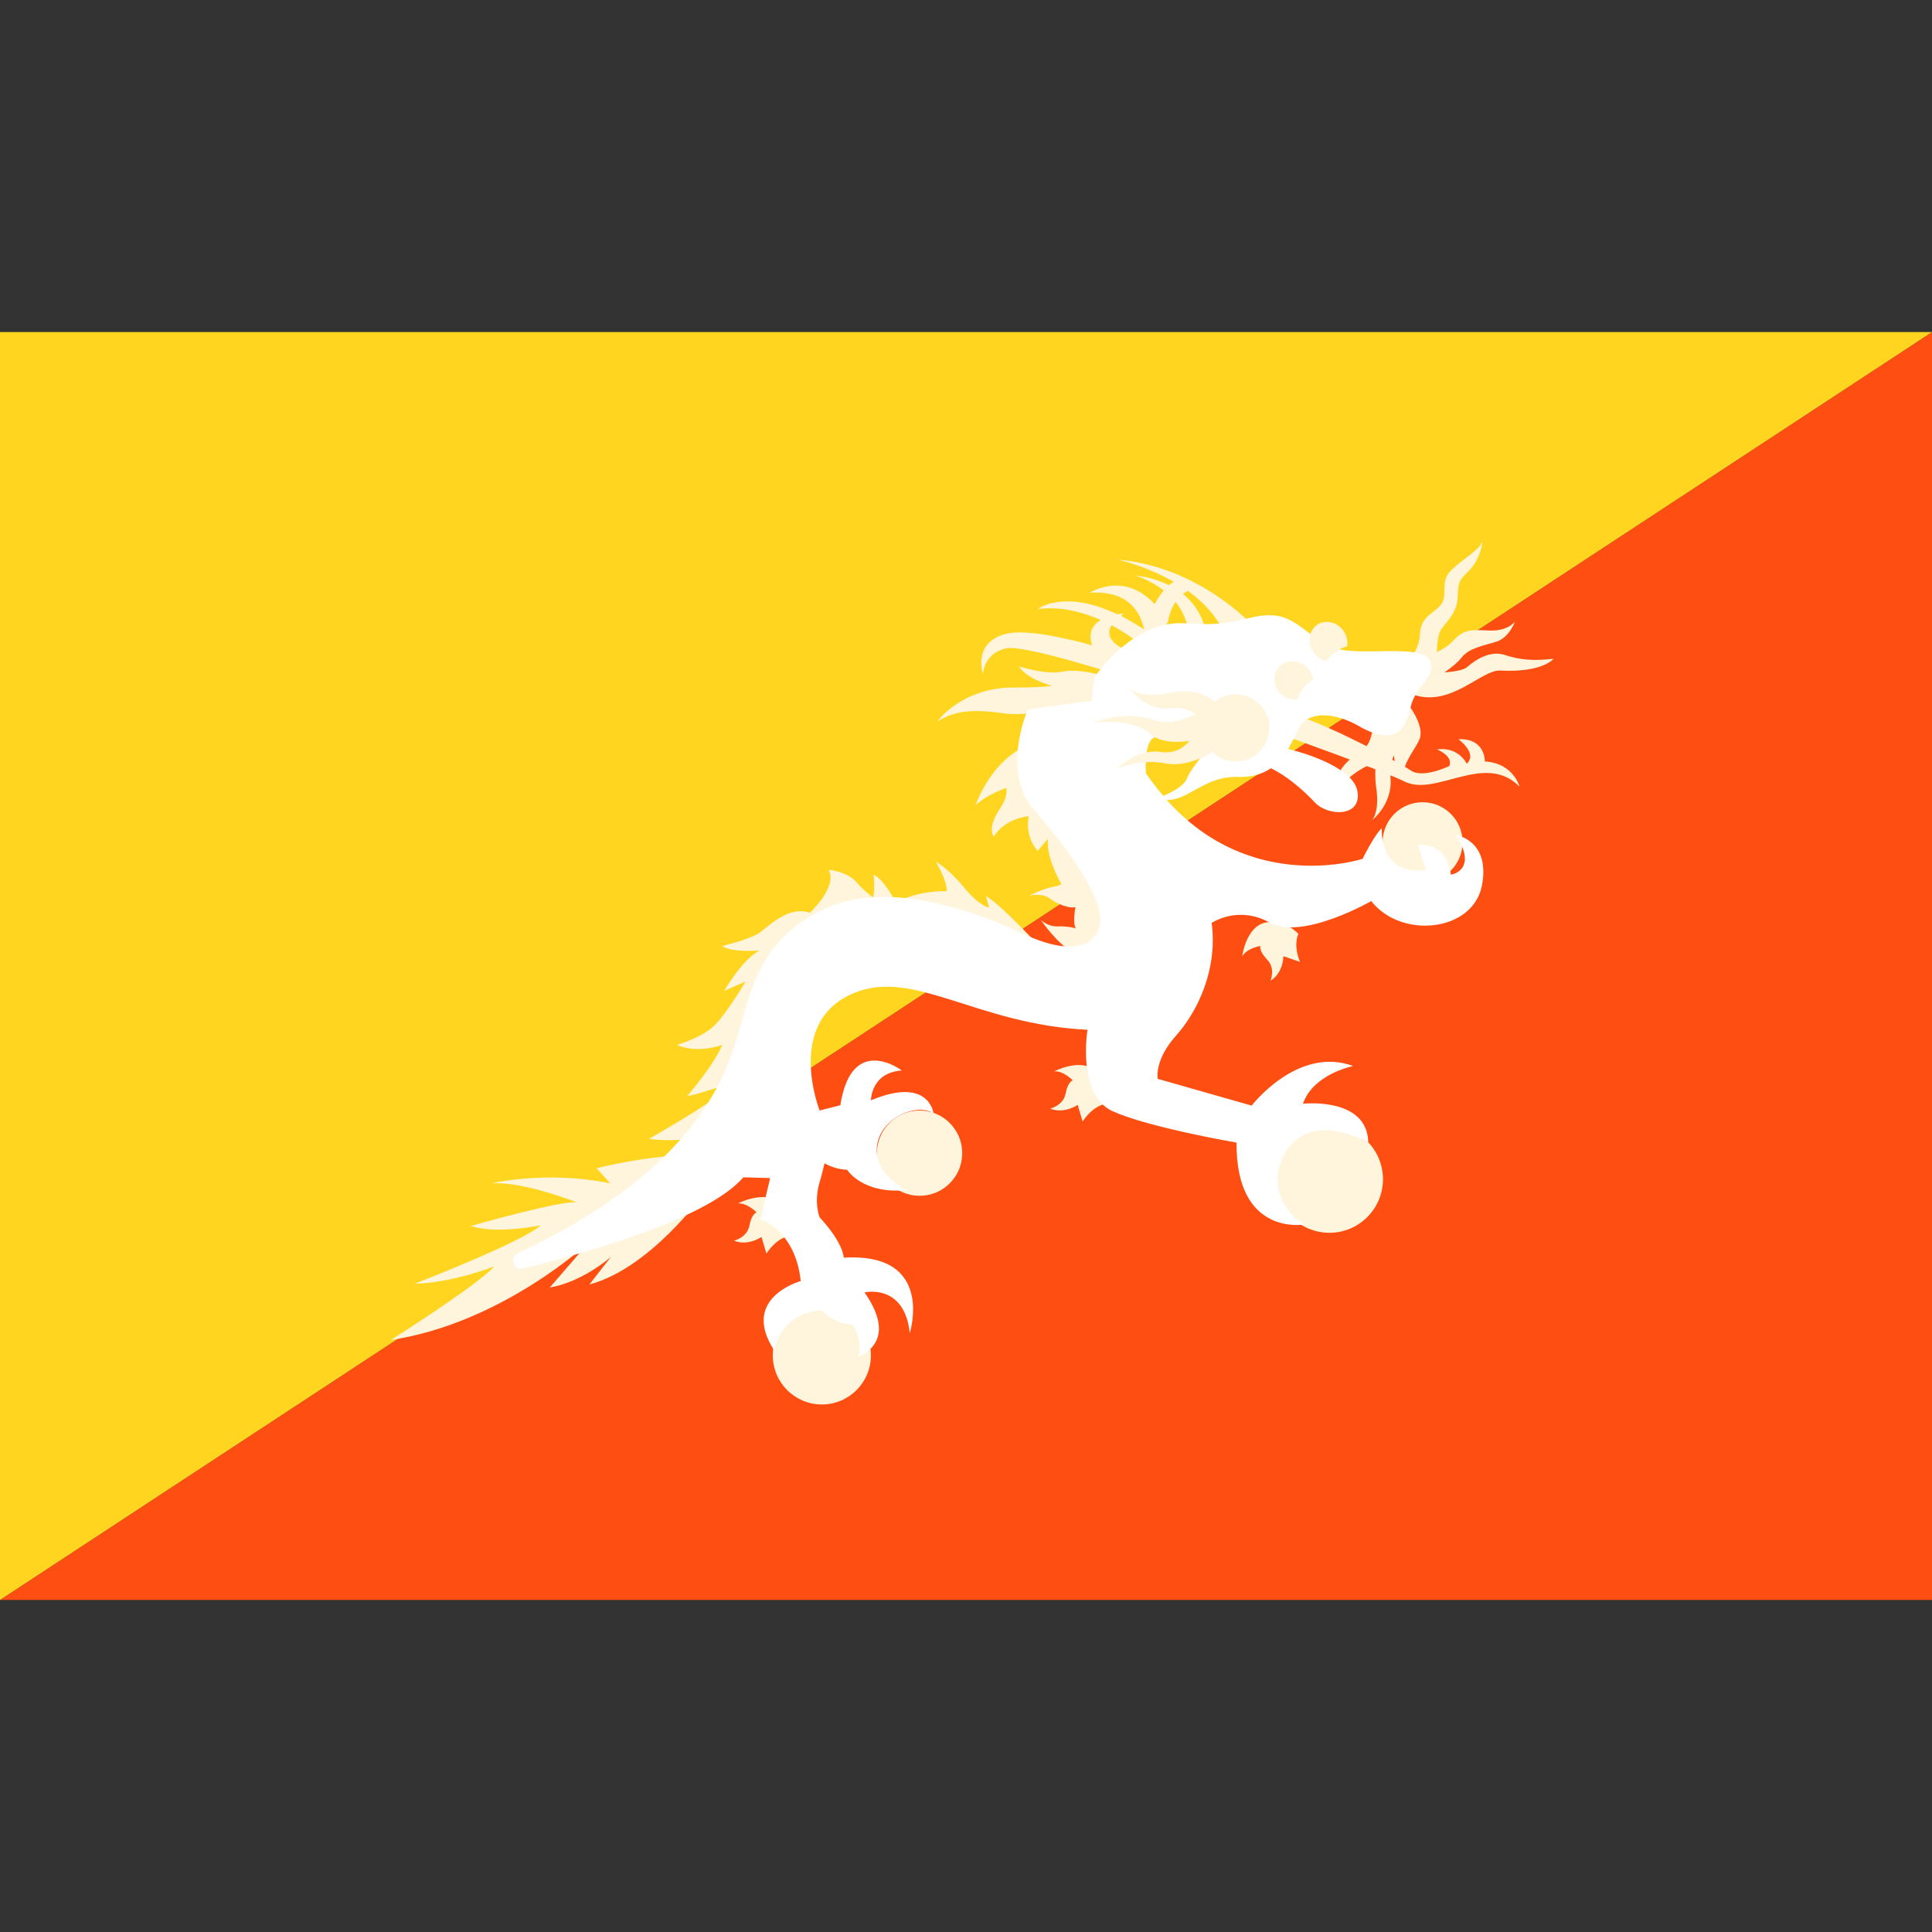 <svg version="1.1" id="Layer_1" xmlns="http://www.w3.org/2000/svg" x="0" y="0" viewBox="0 0 512 512" xml:space="preserve"><rect x="0" y="0" width="512" height="512" fill="#333333" stroke="none"/><style>.st2{fill:#fff5dc}</style><path fill="#ff4e12" d="M512 424H0L512 88z"/><path fill="#ffd520" d="M0 424V88h512z"/><path class="st2" d="M281.5 178c-4.4.9-11.4-1.4-11.4-1.4 1.4 2.5 5.3 4.1 8.7 5.2-2.8.3-6 .4-9.5.4-14.3-.3-20.9 9-20.9 9 5.1-3.2 10.3-3.2 18.1-2.1 7.8 1.1 24.2-3.8 24.2-3.8l1.4-6.3s-6.1-1.9-10.6-1z"/><path class="st2" d="M296.2 148.3s7.4 1.6 14.9 5.9c-.5.2-.9.5-1.3.9-2.4-1.2-5.3-2.2-9.1-2.6 0 0 3.9 1 7.7 4-1 1.1-1.8 2.5-2.4 3.6-8.3-8.9-17.2-3-17.2-3 11.1-.8 13.7 6.3 14.4 9.7-2.2-1.4-4.2-2.6-6.1-3.6.3-.2.4-.4.7-.6 0 0-.7 0-1.7.2-14.2-6.8-21.1-1.4-21.1-1.4 6.3-.8 12.1.9 16.7 2.9-2 1.2-3.4 3.2-2.3 6.7-8-2.2-18-4.3-22.9-3-8.9 2.4-6 10.6-6 10.6s.2-5.5 6.2-6.8c4.5-.9 26.9 6.2 26.9 6.2l7.3-3.5-3-2.5s-5.8-2.3-3.3-6.3c4.1 2.2 6.8 4.4 6.8 4.4l1.8-2.6c.1.7.1 1.2.1 1.2l5.1-2.2 1.1-1.6c.4-2.4 1.2-4.1 2-5.4 1.5 1.8 2.7 4.1 3.3 6.9l4.6.5s-.7-5.3-5.9-9.5c.5-.3.9-.6 1.3-.8 3.4 2.4 6.5 5.5 8.7 9.3l8.5-.1s-14-15.6-35.8-17.5z"/><circle class="st2" cx="377" cy="223.2" r="10.6"/><circle class="st2" cx="352.3" cy="312.5" r="14.2"/><circle class="st2" cx="243.7" cy="305.6" r="11.3"/><circle class="st2" cx="217.8" cy="359.2" r="13"/><path class="st2" d="M341.9 195.5s24.4 8.7 30.3 11.6c8.3 4.2 21.4-8 30.5 1.4 0 0-1.6-6.3-9.2-6.7 0 0 .2-6.2-7-5.9 0 0 5.2 3.8 2.2 6.5 0 0-2.1-4.6-7.9-3.8 0 0 4.4 1.7 3.3 4.4 0 0-7 3.4-10.2 1.2-3.2-2.2-28.2-15.7-36.1-16l4.1 7.3z"/><g><path class="st2" d="M373.7 187.4l-10 3.3s1.1 6.8-4.6 9.7c-3.5 1.8-5.9 6.6-5.7 10.1 0 0 3.3-4.6 8.1-7.1 1.1-.6 2.2-1.1 3.1-1.7-.2 2.4-.2 4.9.1 7 1 6.5-1.1 8.7-1.1 8.7s5.5-4.3 4.9-11.2c-.2-2.7.2-4.6.9-6 .5 4.9 3.1 7.1 3.1 7.1-1.9-3.8 2.1-7.9 3.6-11.2 1.6-3.3-2.4-8.7-2.4-8.7zM398.9 173.6c-3.9-1.3-7.7 1.1-10 3.1-1 .9-3.5 1.3-6.1 1.5 1.7-1.2 3.6-2.7 4.5-3.9 2.1-2.7 6.1-3.2 9.4-4.3 3.3-1.1 4.8-5.3 4.8-5.3s-1.8 2.6-6.8 2.4c-5-.2-6.7-.5-10 3.1-1 1.1-2.5 1.9-3.9 2.6 0-1.6.2-3.5.6-4.9.8-2.5 4.6-4.5 4.9-9.5.2-5 .5-4.5 3.3-7.5 2.9-3 3.7-8.6 2.9-6.8s-4.6 3.9-7.8 6.9-1 6.3-2.6 8.9c-1.7 2.6-5.6 3.2-5.8 8.1-.2 4.9-3.7 7.7-3.7 7.7s-8.4 4.6 1.7 8.3c10.1 3.7 18.3-6.6 23.3-6.3 11.2.6 14.1-3.1 14.1-3.1-2 .1-6.8 1-12.8-1zM276.5 251.8c-.6-.5-11.6-12.5-15.2-14.3l.8 3s-2.4-.2-6.7-5.4-7.4-6.7-7.4-6.7 3 4.8 2.9 7.8c0 0-6.5-.5-13.5 2.9 0 0-3.2-6.2-5.9-7.3 0 0 .9 6.5-1.3 8.1-2.2 1.6 20.9 12.5 24.1 12.8 3.1.4 22.2-.9 22.2-.9zM290.9 228.2c-.2-.1-1.4.8-2.9 1.8-.7-3.8-2-11.6-2-12 0-.5-10.8-15.5-11.1-16.2 1-2.5 2.2-6.8-4.2-3.5-8.7 4.6-12.2 15.2-12.2 15.2 2-2.1 5.5-3.7 8.2-4.7.1 1.3.1 2.8-1.7 5.5-3.6 5.4-1.6 7.4-1.6 7.4 2.9-4.9 9.2-5.4 9.2-5.4-1 5.9 2.4 9.2 2.4 9.2l2.7-3.2c-.3 4.5 2.1 9.4 3.6 12-.6.3-1.1.5-1.5.6-2.7.3-7 2.4-7 2.4s3.5-.7 5.4.8c2 1.5 5.1 2.7 6.8 2.3 0 0-.8 4.1.1 5.6 0 0-2.2-.6-4.8-.5-2.6.1-4.5-1.7-4.5-1.7s4.8 6.8 8.2 8.2 9.5-3.8 9.5-3.8-2-19.8-2.6-20zM209 327.6s-3 .3-5.9 4.6l-1.3-4.4s-3.5 2.5-7.3 1c0 0 3.5-.8 4.1-4s1.9-3.5 1.9-3.5-2.4-2.5-4.9-2.4c0 0 7-3.6 10.8-.2 3.8 3.5 2.6 8.9 2.6 8.9zM292.8 292.6s-3 .3-5.9 4.6l-1.3-4.4s-3.5 2.5-7.3 1c0 0 3.5-.8 4.1-4 .6-3.2 1.9-3.5 1.9-3.5s-2.4-2.5-4.9-2.4c0 0 7-3.6 10.8-.2 3.8 3.5 2.6 8.9 2.6 8.9zM344.1 247.5s-1.5 2.6.4 7.4l-4.4-1.5s.1 4.3-3.4 6.5c0 0 1.4-3.3-.9-5.6-2.2-2.3-1.8-3.6-1.8-3.6s-3.4.5-4.8 2.7c0 0 1-7.8 6.1-8.9 5.2-1.1 8.8 3 8.8 3z"/></g><path d="M359.4 301l3.1 1.8c-.9-.7-2-1.3-3.1-1.8z" fill="#ff6e55"/><path class="st2" d="M186.5 316.3s-14.1 19.8-30.3 24.1l5.7-7.3s-7.6 6.7-16.2 8.1l10.3-11.9s-23 21.4-52.4 25.8c0 0 22.8-14.4 27.4-19.5 0 0-11.1 4.4-21.1 4.6 0 0 28.7-11.1 33.4-15.5 0 0-11.4 2.5-18.5.2 0 0 24.7-7.1 28.2-6.2 0 0-14.3-5.7-22.8-5.1 0 0 14.6-3.5 31.5 0l-3.6-4s9.7-2.5 19.2-3.2c9.5-.6 4.8-1.4 4.8-1.4l1.1-3.2s-6.2.8-11.2 0c0 0 15.2-8.6 19.5-12.4 4.3-3.8 1.4-2.1 1.4-2.1s-7.9 2.7-10.8 3.2c0 0 7.1-8.2 9.3-13.6 0 0-6.5 2.5-12 0 0 0 6.7-1.9 10-5.2 3.3-3.3 8.2-11.6 8.2-11.6l-5.7 2.5s5-8.6 9.4-10.7c0 0-7.5.6-9.9-1.2 0 0 8-1.9 10.3-3.8 2.4-1.9 7.6-6.9 12.9-5 0 0 7.5-6.9 5-11.4 0 0 4.9.4 7.4 3.3 2.5 3 6.4 5.5 6.4 5.5L213 255.2l-15.5 50.4-11 10.7z"/><path d="M385.9 221.3c5.9 9.5-1.4 10.5-1.4 10.5-1.1-9-8.7-7.9-8.7-7.9l2.1 6.7c-12.7 1.6-11.7-11.1-11.7-11.1-1.9 1.6-5.1 8.1-5.1 8.1s-29.3 9.7-51.9-15.6c5.7.2 10.1-6.4 18.8-6.1 3.8.1 6.6-.8 8.8-2.3 1.9.9 6.2 3.3 11.7 9.1 3.5 3.7 12.6 3.9 11.2-3.2-1.2-5.8-12.8-9.7-18.3-11 .9-1.6 1.7-3.2 2.5-4.9 2.9-6.3 11.3-4 16-1.3 9.5 5.5 12.5 1.4 13.9-4.8 1.4-6.2 7-7.9 5.1-12.4-1.9-4.4-16.5-1.4-23.8-3-7.3-1.6-10.8-8.6-17.6-9-6.8-.5-9.2 3.2-23.3 2.1-14.1-1.1-24.2 14.4-24.2 14.4l-.7 6.1-16.9 2.3s-7.3 16.5 1.6 26.6c8.9 10.1 19.3 24.4 17.4 31-1.1 3.9-4.5 5.5-9.1 5.2-3.2-.2-7-1.4-11.1-3.3-10.1-4.8-34.8-14.9-52.6-6.7-17.7 8.2-19.7 22.5-23.1 33.6-3.1 9.8-9.9 34.9-58.3 57.8-2.3 1.1-1.1 4.6 1.3 4 21-5.2 49.6-13.9 58.5-24.2l7.1.2-2.6 10.9s9.3 2.9 10.7 16.4c0 0-16.2 4.4-7 18.4 0 0 1.4-10.1 12.7-10.6 0 0 2.5 3.3 8.1 3.8 0 0 2.9 4.6 1.4 8.4 0 0 11.2-3.5 1.7-17 0 0 10.6-2.5 12 10.8 0 0 6.8-21.5-17.5-20 0 0 0-3.8-6.4-10.7 0 0-1.6-3.9 0-9.3.5-1.6.9-3.3 1.3-5 1.3.7 3.4 1.6 6 1.7 0 0 4 6.5 15.7 5.4 0 0-8.6-4-7.8-11.6.8-7.6 10.8-11.7 15-8.7 0 0-1.1-10-16.6-3.5 0 0 0-7.4 8.2-7.9 0 0-13.3-10.1-16.3 9.2l-5.5 1.4c-2.7-7.5-6.1-24.8 9-31.1 15.9-6.7 32.6 8.3 62 9.7 0 0-2.9 17.3 6.7 21.6 9.5 4.3 32.8 8.3 32.8 8.3-.2 25 18 21.7 18 21.7-8.8-5.3-8.8-15.4-3.4-21.3 7.4-8 20.3-.4 20.3-.4-.2-12.2-17.3-10.3-17.3-10.3 2.7-7.9 13.3-10 13.3-10-14.7-5.4-26.9 10.5-26.9 10.5l-24.9-7.1s-1-5 5-11.6c5.9-6.7 10.9-17.8 9.3-29.7 0 0 6.9-4.8 15.4-.1 8.6 4.8 26.9-5.7 26.9-5.7 7.9 10.1 26.8 8.2 29.3-4 2.4-12.1-6.8-13.5-6.8-13.5zM303.7 205s-.6-6 1.3-8.9c3.5-3.3 15.2-4 15.2-4l.6 5.7s-5.1 5.5-6.3 8.6c-.9 2.1-4.3 3.7-6.2 4.5-1.6-1.8-3.1-3.8-4.6-5.9z" fill="#fff"/><g><path class="st2" d="M318.6 188.2s-6.8 4.6-12.5 2.7c-5.7-1.9-10.8-1.3-16.6.6 0 0 10.8-1.3 15.2 2.9s15.7 1.4 16.5-.3l-2.6-5.9z"/><path class="st2" d="M322.1 198.8s-6.7 4.8-13.3 3.5c-6.7-1.3-12.7 1.4-12.7 1.4s4.9-5.4 11.6-4.4c6.7.9 9-5.5 9-5.5l4.4.3 1 4.7z"/><circle class="st2" cx="327.5" cy="192.9" r="8.9"/><path class="st2" d="M322.2 186.3s-3.5-4.4-12.2-2.7c-8.7 1.7-10.8-1.4-10.8-1.4s4.1 6.3 10.6 5.5c6.5-.8 9.2 3.6 9.2 3.6l3.2-5zM351.5 175.2c.8-1.1 1.8-2.1 3.1-2.9.8-.5 1.6-.8 2.4-1 .2-1.2 0-2.5-.7-3.7-1.5-2.6-4.6-3.5-7-2.2-2.3 1.4-3 4.6-1.5 7.1.9 1.5 2.3 2.4 3.7 2.7zM343.8 185.4c.4-1.3 1.1-2.5 2.2-3.7.6-.7 1.3-1.2 2-1.6-.2-1.2-.7-2.4-1.7-3.3-2.2-2-5.4-2.1-7.3-.1-1.9 2-1.6 5.2.5 7.3 1.2 1 2.8 1.5 4.3 1.4z"/></g></svg>